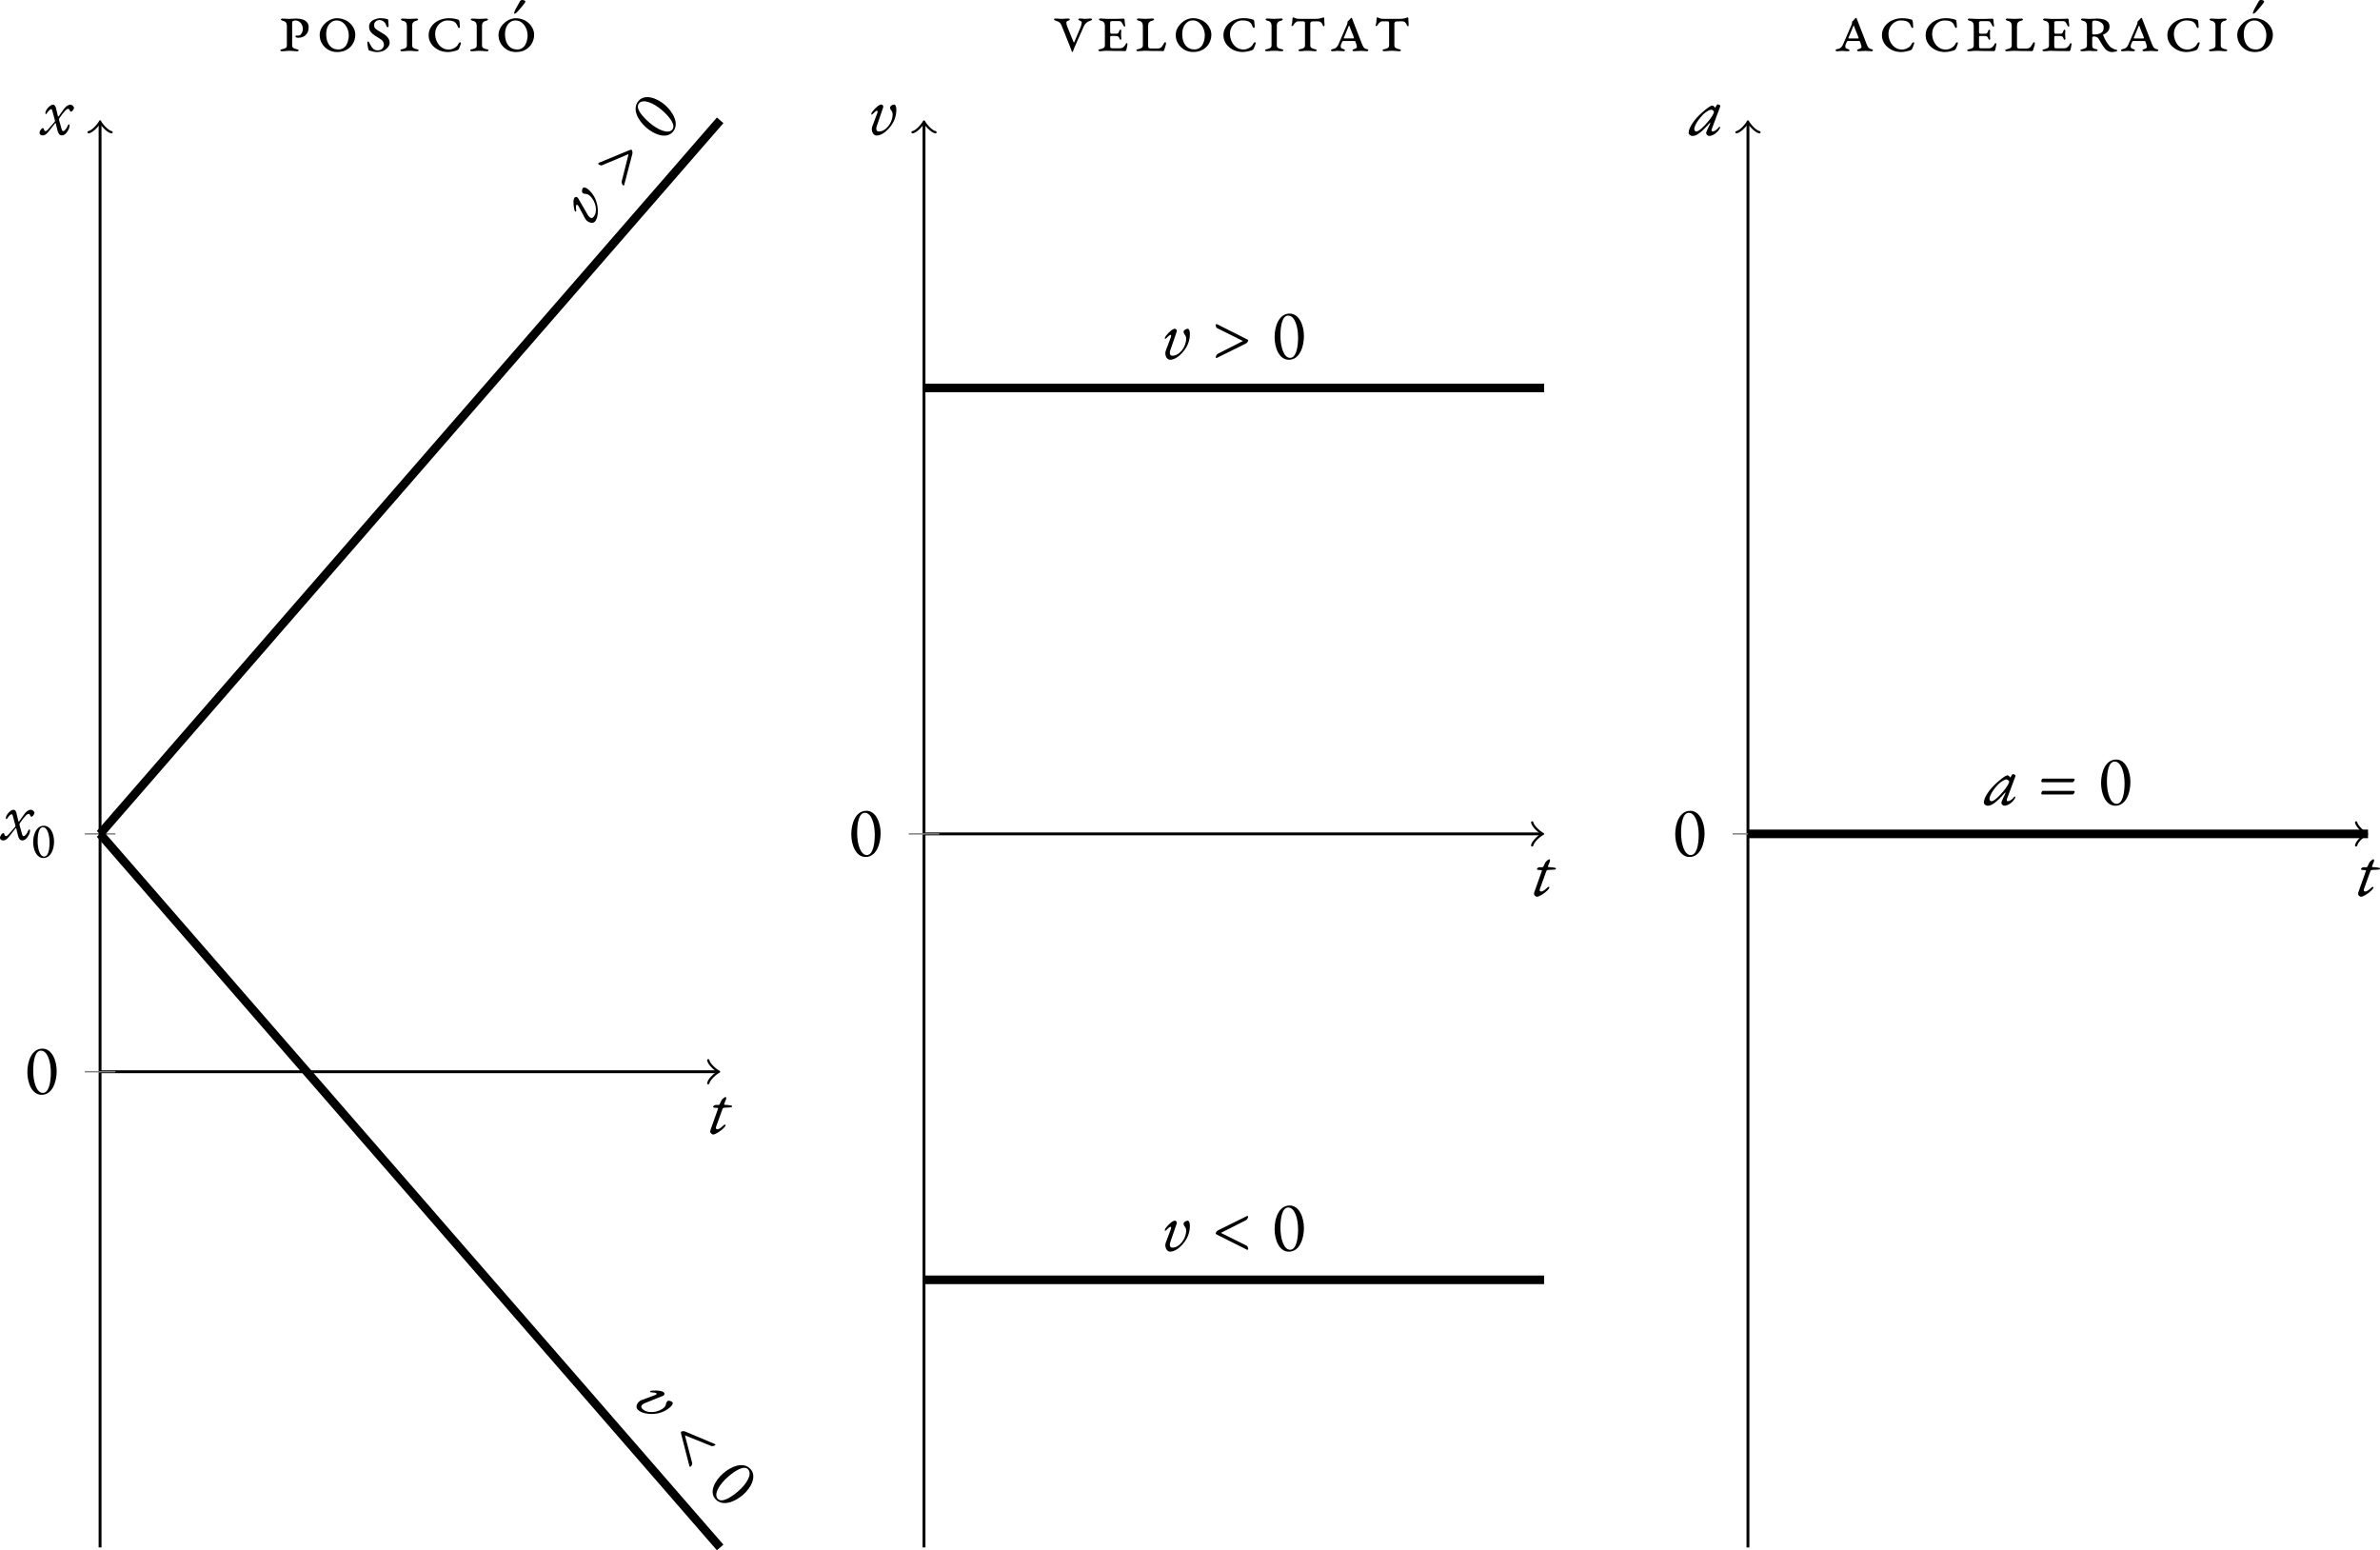 <?xml version="1.0" encoding="UTF-8" standalone="no"?>
<svg
   width="330.942pt"
   height="215.546pt"
   viewBox="0 0 330.942 215.546"
   version="1.1"
   id="svg92"
   sodipodi:docname="graficas-MRU-cat.svg"
   inkscape:version="1.3.2 (091e20e, 2023-11-25)"
   xmlns:inkscape="http://www.inkscape.org/namespaces/inkscape"
   xmlns:sodipodi="http://sodipodi.sourceforge.net/DTD/sodipodi-0.dtd"
   xmlns:xlink="http://www.w3.org/1999/xlink"
   xmlns="http://www.w3.org/2000/svg"
   xmlns:svg="http://www.w3.org/2000/svg">
  <sodipodi:namedview
     id="namedview92"
     pagecolor="#ffffff"
     bordercolor="#000000"
     borderopacity="0.25"
     inkscape:showpageshadow="2"
     inkscape:pageopacity="0.0"
     inkscape:pagecheckerboard="0"
     inkscape:deskcolor="#d1d1d1"
     inkscape:document-units="pt"
     inkscape:zoom="0.8079609"
     inkscape:cx="219.68885"
     inkscape:cy="141.09594"
     inkscape:window-width="1376"
     inkscape:window-height="449"
     inkscape:window-x="2083"
     inkscape:window-y="284"
     inkscape:window-maximized="0"
     inkscape:current-layer="svg92" />
  <defs
     id="defs28">
    <g
       id="g27">
      <g
         id="glyph-0-0">
        <path
           d="M 0.484,0.141 C 0.719,0.141 0.938,0.062 1.219,-0.266 1.547,-0.656 1.859,-1.094 2.188,-1.5 2.266,-1.594 2.297,-1.594 2.344,-1.438 l 0.219,0.906 c 0.125,0.438 0.266,0.672 0.625,0.672 0.578,0 1.047,-0.953 1.047,-1.312 0,-0.203 -0.047,-0.219 -0.094,-0.219 -0.047,0 -0.094,0.031 -0.141,0.141 -0.188,0.484 -0.469,0.797 -0.656,0.797 -0.062,0 -0.156,-0.062 -0.203,-0.25 l -0.344,-1.219 C 2.75,-2.094 2.766,-2.188 2.828,-2.266 c 0.25,-0.391 0.469,-0.641 0.656,-0.859 0.219,-0.281 0.406,-0.422 0.562,-0.422 0.094,0 0.156,0.047 0.219,0.234 0.047,0.094 0.094,0.156 0.188,0.156 0.156,0 0.406,-0.391 0.406,-0.547 C 4.844,-3.859 4.609,-4.125 4.344,-4.125 c -0.359,0 -0.688,0.312 -0.891,0.594 L 2.75,-2.547 C 2.688,-2.453 2.625,-2.469 2.609,-2.562 l -0.25,-1.062 c -0.094,-0.344 -0.203,-0.5 -0.422,-0.5 -0.438,0 -1.062,0.75 -1.062,1.141 0,0.094 0.016,0.156 0.078,0.156 0.078,0 0.141,-0.109 0.156,-0.156 C 1.359,-3.344 1.578,-3.5 1.672,-3.5 1.75,-3.5 1.781,-3.484 1.828,-3.328 l 0.375,1.391 C 2.219,-1.875 2.219,-1.797 2.172,-1.75 1.75,-1.281 1.531,-0.984 1.141,-0.578 1.062,-0.5 0.953,-0.453 0.875,-0.453 0.781,-0.453 0.719,-0.531 0.672,-0.688 0.656,-0.781 0.625,-0.875 0.516,-0.875 0.344,-0.875 0.062,-0.469 0.062,-0.234 c 0,0.25 0.219,0.375 0.422,0.375 z m 0,0"
           id="path1" />
      </g>
      <g
         id="glyph-0-1">
        <path
           d="m 2.391,0.141 c 1.484,0 2.094,-1.797 2.094,-3.297 0,-1.438 -0.641,-3.125 -1.984,-3.125 -1.484,0 -2.094,1.75 -2.094,3.266 0,1.484 0.625,3.156 1.984,3.156 z M 2.562,-0.125 C 1.672,-0.125 1.219,-1.688 1.219,-3.188 1.219,-4.688 1.5,-6 2.297,-6 c 0.906,0 1.375,1.531 1.375,3.031 0,1.5 -0.312,2.844 -1.109,2.844 z m 0,0"
           id="path2" />
      </g>
      <g
         id="glyph-0-2">
        <path
           d="m 0.734,0.141 c 0.266,0 1.031,-0.422 1.547,-0.984 0.109,-0.125 0.188,-0.25 0.188,-0.328 0,-0.078 -0.141,-0.109 -0.281,0.031 -0.203,0.188 -0.578,0.547 -0.859,0.547 -0.219,0 -0.266,-0.141 -0.172,-0.391 L 2.047,-3.438 c 0.031,-0.078 0.094,-0.141 0.312,-0.156 0.281,0 0.547,-0.031 0.828,-0.047 0.156,-0.016 0.188,-0.094 0.188,-0.125 C 3.375,-3.828 3.359,-3.875 3.156,-3.906 2.969,-3.938 2.672,-3.984 2.406,-3.984 2.297,-3.984 2.25,-4 2.266,-4.094 L 2.531,-4.766 c 0.047,-0.125 0.031,-0.312 -0.078,-0.312 -0.094,0 -0.453,0.281 -0.547,0.438 l -0.234,0.5 C 1.609,-4 1.578,-3.969 1.438,-3.969 H 1.078 c -0.188,0 -0.344,0.203 -0.344,0.234 0,0.062 0.016,0.141 0.188,0.141 L 1.312,-3.562 c 0.062,0 0.141,0.031 0.109,0.109 L 0.469,-0.781 c -0.062,0.188 -0.141,0.328 -0.141,0.547 0,0.141 0.234,0.375 0.406,0.375 z m 0,0"
           id="path3" />
      </g>
      <g
         id="glyph-0-3">
        <path
           d="m 1.203,0.141 c 0.531,0 1.188,-0.359 1.812,-1.094 0.688,-0.797 0.953,-1.656 0.953,-2.531 0,-0.453 -0.156,-0.688 -0.297,-0.688 -0.266,0 -0.578,0.234 -0.578,0.406 0,0.125 0.031,0.234 0.109,0.344 0.156,0.156 0.25,0.406 0.25,0.625 0,1.156 -0.938,2.375 -1.906,2.375 -0.344,0 -0.453,-0.312 -0.297,-0.766 l 0.891,-2.594 c 0.062,-0.188 -0.094,-0.391 -0.25,-0.391 -0.297,0 -0.797,0.391 -1.297,1.047 -0.094,0.141 -0.109,0.219 -0.109,0.297 0,0.031 0.016,0.062 0.062,0.062 0.016,0 0.062,0 0.125,-0.078 0.219,-0.234 0.5,-0.469 0.578,-0.469 0.172,0 0.125,0.172 0.031,0.438 L 0.625,-1.141 c -0.219,0.578 0.109,1.281 0.578,1.281 z m 0,0"
           id="path4" />
      </g>
      <g
         id="glyph-0-4">
        <path
           d="M 0.703,-4.797 C 0.625,-4.828 0.5,-4.828 0.5,-4.703 c 0,0.094 0.047,0.391 0.234,0.469 l 3.5,1.734 c 0.016,0.016 0.031,0.047 0,0.062 L 0.812,-0.703 c -0.188,0.094 -0.297,0.391 -0.297,0.5 0,0.062 0.016,0.109 0.078,0.109 0.016,0 0.047,-0.016 0.078,-0.031 L 4.688,-2.109 c 0.203,-0.094 0.344,-0.359 0.344,-0.453 0,-0.062 -0.25,-0.188 -0.422,-0.266 z m 0,0"
           id="path5" />
      </g>
      <g
         id="glyph-0-5">
        <path
           d="m 4.828,-0.141 c 0.062,0.031 0.203,0.047 0.203,-0.094 0,-0.078 -0.062,-0.391 -0.25,-0.469 L 1.297,-2.438 c -0.031,0 -0.031,-0.031 -0.016,-0.062 l 3.422,-1.734 c 0.203,-0.094 0.312,-0.375 0.312,-0.5 0,-0.062 -0.031,-0.094 -0.094,-0.094 0,0 -0.047,0 -0.078,0.016 L 0.828,-2.828 C 0.625,-2.734 0.5,-2.469 0.5,-2.375 c 0,0.062 0.234,0.188 0.406,0.266 z m 0,0"
           id="path6" />
      </g>
      <g
         id="glyph-0-6">
        <path
           d="m 0.672,0.141 c 0.594,0 1.219,-0.453 2.422,-1.812 0.094,-0.094 0.094,0 0.031,0.141 C 2.922,-1.109 2.531,-0.234 2.656,-0.484 2.609,-0.406 2.594,-0.312 2.594,-0.25 c 0,0.188 0.219,0.391 0.422,0.391 0.328,0 0.719,-0.188 1.094,-0.547 0.203,-0.188 0.422,-0.531 0.422,-0.625 0,-0.078 -0.016,-0.109 -0.062,-0.109 -0.031,0 -0.078,0.031 -0.094,0.047 -0.25,0.344 -0.641,0.609 -0.875,0.609 -0.156,0 -0.203,-0.141 -0.125,-0.344 L 4.484,-3.781 C 4.531,-3.922 4.562,-4 4.562,-4.031 4.562,-4.141 4.359,-4.25 4.172,-4.25 4.141,-4.25 4.094,-4.219 4.062,-4.141 4.016,-4.094 3.953,-3.969 3.891,-3.844 c -0.031,0.031 -0.047,0.062 -0.062,0.062 -0.016,0 -0.047,-0.062 -0.125,-0.156 -0.062,-0.078 -0.172,-0.141 -0.281,-0.141 -0.203,0 -0.656,0.312 -1.375,0.938 C 0.922,-2.156 0.156,-1 0.156,-0.297 c 0,0.219 0.266,0.438 0.516,0.438 z m 0.547,-0.625 c -0.156,0 -0.281,-0.141 -0.281,-0.344 0,-0.453 0.625,-1.438 1.297,-2.078 0.344,-0.328 0.828,-0.609 1.062,-0.609 0.078,0 0.172,0.047 0.25,0.109 0.078,0.062 0.125,0.141 0.125,0.188 0,0.234 -0.312,0.766 -0.812,1.359 -0.719,0.859 -1.344,1.375 -1.641,1.375 z m 0,0"
           id="path7" />
      </g>
      <g
         id="glyph-0-7">
        <path
           d="m 0.641,-3.125 h 4.188 c 0.156,0 0.312,-0.25 0.312,-0.391 C 5.141,-3.578 5.062,-3.625 5,-3.625 H 0.734 C 0.562,-3.625 0.5,-3.344 0.5,-3.25 c 0,0.062 0.062,0.125 0.141,0.125 z m 0,1.703 h 4.188 c 0.156,0 0.312,-0.219 0.312,-0.391 C 5.141,-1.875 5.062,-1.922 5,-1.922 H 0.734 c -0.172,0 -0.234,0.281 -0.234,0.375 0,0.062 0.062,0.125 0.141,0.125 z m 0,0"
           id="path8" />
      </g>
      <g
         id="glyph-1-0">
        <path
           d="m 1.672,0.094 c 1.062,0 1.484,-1.25 1.484,-2.297 0,-1.016 -0.453,-2.188 -1.422,-2.188 -1.047,0 -1.484,1.234 -1.484,2.281 0,1.031 0.453,2.203 1.422,2.203 z M 1.781,-0.109 c -0.609,0 -0.906,-1.078 -0.906,-2.125 0,-1.031 0.188,-1.953 0.734,-1.953 0.609,0 0.922,1.078 0.922,2.109 0,1.047 -0.203,1.969 -0.75,1.969 z m 0,0"
           id="path9" />
      </g>
      <g
         id="glyph-2-0">
        <path
           d="M 0.906,-0.812 C 1.25,-1.219 1.391,-1.938 1.266,-2.906 1.094,-3.938 0.641,-4.719 -0.016,-5.281 -0.359,-5.578 -0.656,-5.609 -0.75,-5.5 c -0.172,0.188 -0.188,0.594 -0.062,0.703 0.094,0.078 0.188,0.125 0.328,0.125 0.219,0 0.469,0.078 0.641,0.234 0.875,0.75 1.188,2.25 0.547,2.984 -0.219,0.266 -0.531,0.141 -0.781,-0.266 l -1.375,-2.375 c -0.109,-0.172 -0.359,-0.188 -0.469,-0.062 -0.188,0.219 -0.219,0.844 -0.047,1.656 0.047,0.172 0.094,0.234 0.141,0.281 0.031,0.031 0.062,0.031 0.094,0 0.016,-0.016 0.047,-0.047 0.031,-0.141 -0.047,-0.328 -0.031,-0.703 0.016,-0.75 0.125,-0.141 0.219,0.016 0.359,0.25 l 0.875,1.641 C -0.156,-0.688 0.594,-0.453 0.906,-0.812 Z m 0,0"
           id="path10" />
      </g>
      <g
         id="glyph-2-1">
        <path
           d="m -3.156,-3.672 c -0.078,0.031 -0.156,0.125 -0.062,0.219 0.062,0.047 0.328,0.219 0.5,0.125 L 0.891,-4.844 c 0.016,0.016 0.062,0.016 0.047,0.047 L 0,-1.078 c -0.047,0.203 0.109,0.484 0.188,0.547 0.047,0.047 0.078,0.062 0.125,0.016 0.016,0 0.031,-0.047 0.031,-0.062 l 1.141,-4.344 c 0.062,-0.203 -0.047,-0.5 -0.125,-0.562 C 1.312,-5.516 1.062,-5.406 0.891,-5.344 Z m 0,0"
           id="path11" />
      </g>
      <g
         id="glyph-2-2">
        <path
           d="M 1.672,-1.703 C 2.656,-2.828 1.688,-4.484 0.562,-5.469 c -1.094,-0.938 -2.781,-1.562 -3.656,-0.547 -0.969,1.125 -0.062,2.734 1.078,3.719 1.125,0.984 2.797,1.609 3.688,0.594 z M 1.594,-2.016 C 1,-1.344 -0.484,-2.031 -1.609,-3.016 -2.734,-4 -3.547,-5.062 -3.031,-5.672 c 0.594,-0.688 2.062,-0.031 3.203,0.953 1.125,0.984 1.938,2.109 1.422,2.703 z m 0,0"
           id="path12" />
      </g>
      <g
         id="glyph-3-0">
        <path
           d="m 0.688,1 c 0.344,0.406 1.047,0.656 2.016,0.656 1.047,0 1.875,-0.375 2.531,-0.938 C 5.578,0.422 5.656,0.141 5.562,0.031 5.391,-0.156 5,-0.25 4.875,-0.141 4.781,-0.062 4.719,0.047 4.672,0.172 4.672,0.391 4.547,0.625 4.375,0.781 3.5,1.531 1.969,1.625 1.328,0.891 1.109,0.625 1.266,0.344 1.703,0.156 L 4.266,-0.875 C 4.438,-0.953 4.5,-1.188 4.391,-1.312 4.203,-1.531 3.578,-1.656 2.75,-1.594 2.578,-1.578 2.5,-1.547 2.453,-1.5 c -0.031,0.031 -0.031,0.062 0,0.094 0.016,0.016 0.047,0.047 0.125,0.047 0.328,0.016 0.688,0.078 0.734,0.125 0.125,0.141 -0.031,0.203 -0.297,0.312 l -1.75,0.641 C 0.688,-0.062 0.375,0.641 0.688,1 Z m 0,0"
           id="path13" />
      </g>
      <g
         id="glyph-3-1">
        <path
           d="m 3.281,3.547 c 0,0.062 0.094,0.188 0.188,0.094 0.062,-0.047 0.266,-0.297 0.203,-0.5 l -0.984,-3.75 c -0.016,-0.031 0,-0.062 0.047,-0.062 l 3.547,1.438 C 6.484,0.859 6.781,0.75 6.875,0.672 6.922,0.641 6.906,0.594 6.875,0.547 6.875,0.547 6.844,0.5 6.797,0.5 L 2.688,-1.234 C 2.469,-1.328 2.188,-1.25 2.125,-1.188 c -0.047,0.047 0.016,0.297 0.062,0.484 z m 0,0"
           id="path14" />
      </g>
      <g
         id="glyph-3-2">
        <path
           d="M 1.453,1.891 C 2.438,3.016 4.188,2.297 5.312,1.312 6.406,0.375 7.25,-1.219 6.375,-2.234 5.406,-3.359 3.688,-2.656 2.547,-1.672 1.422,-0.688 0.562,0.875 1.453,1.891 Z M 1.781,1.859 C 1.188,1.188 2.078,-0.188 3.203,-1.172 c 1.125,-0.984 2.312,-1.641 2.828,-1.031 0.594,0.688 -0.25,2.031 -1.391,3.016 -1.125,0.984 -2.344,1.641 -2.859,1.047 z m 0,0"
           id="path15" />
      </g>
      <g
         id="glyph-4-0">
        <path
           d="M 0.5,0.031 C 0.469,0.031 0.426,0.02 0.375,0 0.32,-0.02 0.297,-0.051 0.297,-0.094 0.297,-0.145 0.32,-0.18 0.375,-0.203 0.426,-0.223 0.477,-0.238 0.531,-0.25 0.707,-0.281 0.863,-0.332 1,-0.406 c 0.133,-0.07 0.203,-0.195 0.203,-0.375 v -2.734 c 0,-0.195 -0.047,-0.352 -0.141,-0.469 C 0.977,-4.098 0.832,-4.172 0.625,-4.203 0.562,-4.223 0.504,-4.25 0.453,-4.281 0.398,-4.312 0.375,-4.348 0.375,-4.391 c 0,-0.039 0.023,-0.07 0.078,-0.094 0.051,-0.02 0.094,-0.031 0.125,-0.031 0.133,0 0.25,0.008 0.344,0.016 0.094,0 0.18,0.008 0.266,0.016 0.094,0.012 0.195,0.016 0.312,0.016 0.094,0 0.191,-0.004 0.297,-0.016 C 1.91,-4.492 2.031,-4.5 2.156,-4.5 c 0.133,-0.008 0.266,-0.016 0.391,-0.016 0.289,0 0.566,0.043 0.828,0.125 C 3.633,-4.316 3.844,-4.188 4,-4 c 0.156,0.18 0.234,0.414 0.234,0.703 0,0.449 -0.137,0.805 -0.406,1.062 -0.262,0.262 -0.617,0.391 -1.062,0.391 -0.074,0 -0.156,-0.016 -0.25,-0.047 -0.086,-0.031 -0.125,-0.078 -0.125,-0.141 0,-0.031 0.008,-0.055 0.031,-0.078 0.031,-0.031 0.07,-0.047 0.125,-0.047 0.039,0 0.082,0.008 0.125,0.016 0.039,0 0.078,0 0.109,0 0.188,0 0.336,-0.098 0.453,-0.297 0.125,-0.195 0.188,-0.414 0.188,-0.656 0,-0.312 -0.102,-0.582 -0.297,-0.812 C 2.926,-4.133 2.676,-4.25 2.375,-4.25 c -0.125,0 -0.23,0.027 -0.312,0.078 -0.086,0.043 -0.125,0.117 -0.125,0.219 v 3.172 c 0,0.18 0.066,0.305 0.203,0.375 0.133,0.074 0.289,0.125 0.469,0.156 0.051,0.012 0.102,0.027 0.156,0.047 0.051,0.023 0.078,0.059 0.078,0.109 0,0.043 -0.027,0.074 -0.078,0.094 -0.055,0.02 -0.094,0.031 -0.125,0.031 -0.125,0 -0.246,-0.008 -0.359,-0.016 C 2.176,0.004 2.066,-0.004 1.953,-0.016 1.836,-0.023 1.711,-0.031 1.578,-0.031 1.43,-0.031 1.301,-0.023 1.188,-0.016 1.082,-0.004 0.973,0.004 0.859,0.016 0.754,0.023 0.633,0.031 0.5,0.031 Z m 0,0"
           id="path16" />
      </g>
      <g
         id="glyph-4-1">
        <path
           d="m 3.016,0.141 c -0.438,0 -0.844,-0.105 -1.219,-0.312 -0.367,-0.219 -0.656,-0.504 -0.875,-0.859 -0.219,-0.363 -0.328,-0.758 -0.328,-1.188 0,-0.289 0.062,-0.578 0.188,-0.859 0.133,-0.281 0.316,-0.531 0.547,-0.75 C 1.555,-4.055 1.812,-4.234 2.094,-4.359 2.383,-4.492 2.691,-4.562 3.016,-4.562 c 0.32,0 0.633,0.059 0.938,0.172 0.301,0.105 0.57,0.266 0.812,0.484 0.238,0.211 0.426,0.453 0.562,0.734 0.145,0.281 0.219,0.59 0.219,0.922 0,0.406 -0.102,0.793 -0.297,1.156 -0.199,0.367 -0.484,0.664 -0.859,0.891 -0.375,0.227 -0.836,0.344 -1.375,0.344 z m 0.156,-0.359 c 0.281,0 0.516,-0.062 0.703,-0.188 0.195,-0.125 0.348,-0.285 0.453,-0.484 C 4.441,-1.098 4.52,-1.312 4.562,-1.531 4.613,-1.75 4.641,-1.957 4.641,-2.156 4.641,-2.5 4.57,-2.828 4.438,-3.141 4.301,-3.461 4.102,-3.727 3.844,-3.938 3.594,-4.145 3.297,-4.25 2.953,-4.25 2.641,-4.25 2.375,-4.156 2.156,-3.969 1.938,-3.789 1.77,-3.555 1.656,-3.266 1.551,-2.984 1.5,-2.68 1.5,-2.359 c 0,0.387 0.055,0.742 0.172,1.062 0.125,0.324 0.312,0.586 0.562,0.781 0.25,0.199 0.562,0.297 0.938,0.297 z m 0,0"
           id="path17" />
      </g>
      <g
         id="glyph-4-2">
        <path
           d="m 1.922,0.141 c -0.262,0 -0.469,-0.031 -0.625,-0.094 C 1.141,-0.004 1,-0.039 0.875,-0.062 0.82,-0.082 0.789,-0.098 0.781,-0.109 c 0,-0.008 -0.008,-0.023 -0.016,-0.047 -0.023,-0.051 -0.047,-0.133 -0.078,-0.25 -0.023,-0.125 -0.043,-0.25 -0.062,-0.375 -0.012,-0.133 -0.023,-0.238 -0.031,-0.312 0,-0.031 0,-0.078 0,-0.141 0.008,-0.062 0.047,-0.094 0.109,-0.094 0.051,0 0.086,0.031 0.109,0.094 0.031,0.062 0.055,0.117 0.078,0.156 0.051,0.094 0.125,0.227 0.219,0.391 0.094,0.156 0.211,0.297 0.359,0.422 C 1.613,-0.148 1.789,-0.094 2,-0.094 c 0.312,0 0.535,-0.082 0.672,-0.25 0.145,-0.164 0.219,-0.348 0.219,-0.547 0,-0.145 -0.039,-0.281 -0.109,-0.406 -0.062,-0.125 -0.18,-0.238 -0.344,-0.344 l -0.781,-0.5 c -0.25,-0.156 -0.453,-0.332 -0.609,-0.531 -0.148,-0.207 -0.219,-0.445 -0.219,-0.719 0,-0.258 0.078,-0.473 0.234,-0.641 0.156,-0.176 0.352,-0.305 0.594,-0.391 0.25,-0.094 0.5,-0.141 0.75,-0.141 0.238,0 0.438,0.016 0.594,0.047 0.156,0.031 0.27,0.055 0.344,0.062 0.039,0 0.07,0.016 0.094,0.047 0.02,0.031 0.035,0.062 0.047,0.094 0.02,0.117 0.031,0.246 0.031,0.391 0.008,0.148 0.02,0.281 0.031,0.406 0,0.031 -0.012,0.074 -0.031,0.125 -0.023,0.055 -0.055,0.078 -0.094,0.078 -0.043,0 -0.086,-0.02 -0.125,-0.062 C 3.266,-3.414 3.242,-3.461 3.234,-3.516 3.172,-3.723 3.082,-3.883 2.969,-4 2.852,-4.113 2.734,-4.191 2.609,-4.234 2.492,-4.285 2.395,-4.312 2.312,-4.312 c -0.23,0 -0.418,0.07 -0.562,0.203 -0.148,0.125 -0.219,0.289 -0.219,0.484 0,0.219 0.051,0.383 0.156,0.484 0.113,0.105 0.266,0.215 0.453,0.328 l 0.844,0.516 c 0.207,0.137 0.375,0.305 0.5,0.5 0.133,0.188 0.203,0.406 0.203,0.656 0,0.18 -0.07,0.367 -0.203,0.562 C 3.348,-0.379 3.148,-0.207 2.891,-0.062 2.629,0.07 2.305,0.141 1.922,0.141 Z m 0,0"
           id="path18" />
      </g>
      <g
         id="glyph-4-3">
        <path
           d="M 0.5,0.031 C 0.469,0.031 0.426,0.02 0.375,0 0.32,-0.02 0.297,-0.051 0.297,-0.094 0.297,-0.145 0.32,-0.18 0.375,-0.203 0.426,-0.223 0.477,-0.238 0.531,-0.25 0.707,-0.281 0.863,-0.332 1,-0.406 c 0.133,-0.07 0.203,-0.195 0.203,-0.375 v -2.734 c 0,-0.195 -0.047,-0.352 -0.141,-0.469 C 0.977,-4.098 0.832,-4.172 0.625,-4.203 0.562,-4.223 0.504,-4.25 0.453,-4.281 0.398,-4.312 0.375,-4.348 0.375,-4.391 c 0,-0.039 0.023,-0.07 0.078,-0.094 0.051,-0.02 0.094,-0.031 0.125,-0.031 0.133,0 0.254,0.008 0.359,0.016 0.102,0 0.203,0.008 0.297,0.016 0.102,0.012 0.219,0.016 0.344,0.016 0.113,0 0.219,-0.004 0.312,-0.016 C 1.992,-4.492 2.098,-4.5 2.203,-4.5 2.316,-4.508 2.438,-4.516 2.562,-4.516 c 0.031,0 0.07,0.012 0.125,0.031 0.051,0.023 0.078,0.055 0.078,0.094 0,0.043 -0.027,0.078 -0.078,0.109 -0.055,0.031 -0.109,0.059 -0.172,0.078 -0.137,0.023 -0.246,0.062 -0.328,0.125 -0.086,0.055 -0.148,0.125 -0.188,0.219 -0.043,0.094 -0.062,0.211 -0.062,0.344 v 2.734 c 0,0.18 0.066,0.305 0.203,0.375 0.133,0.074 0.289,0.125 0.469,0.156 0.051,0.012 0.102,0.027 0.156,0.047 0.051,0.023 0.078,0.059 0.078,0.109 0,0.043 -0.027,0.074 -0.078,0.094 -0.055,0.02 -0.094,0.031 -0.125,0.031 -0.125,0 -0.246,-0.008 -0.359,-0.016 C 2.176,0.004 2.066,-0.004 1.953,-0.016 1.836,-0.023 1.711,-0.031 1.578,-0.031 1.43,-0.031 1.301,-0.023 1.188,-0.016 1.082,-0.004 0.973,0.004 0.859,0.016 0.754,0.023 0.633,0.031 0.5,0.031 Z m 0,0"
           id="path19" />
      </g>
      <g
         id="glyph-4-4">
        <path
           d="M 3.266,0.141 C 2.91,0.141 2.57,0.082 2.25,-0.031 1.938,-0.145 1.656,-0.305 1.406,-0.516 1.156,-0.723 0.957,-0.969 0.812,-1.25 0.664,-1.539 0.594,-1.863 0.594,-2.219 c 0,-0.344 0.078,-0.66 0.234,-0.953 0.156,-0.289 0.363,-0.539 0.625,-0.75 C 1.711,-4.129 2.008,-4.285 2.344,-4.391 2.676,-4.504 3.02,-4.562 3.375,-4.562 c 0.164,0 0.32,0.008 0.469,0.016 0.145,0.012 0.281,0.031 0.406,0.062 0.133,0.023 0.266,0.055 0.391,0.094 0.07,0.023 0.117,0.043 0.141,0.062 0.031,0.023 0.051,0.055 0.062,0.094 0.031,0.094 0.051,0.23 0.062,0.406 0.02,0.18 0.031,0.324 0.031,0.438 0,0.086 -0.023,0.141 -0.062,0.172 -0.031,0.023 -0.07,0.023 -0.109,0 C 4.723,-3.25 4.688,-3.301 4.656,-3.375 4.57,-3.613 4.469,-3.797 4.344,-3.922 c -0.117,-0.125 -0.262,-0.207 -0.438,-0.25 C 3.727,-4.223 3.504,-4.25 3.234,-4.25 2.898,-4.25 2.602,-4.16 2.344,-3.984 2.082,-3.816 1.875,-3.586 1.719,-3.297 1.57,-3.016 1.5,-2.707 1.5,-2.375 c 0,0.367 0.078,0.715 0.234,1.047 0.156,0.336 0.375,0.605 0.656,0.812 0.289,0.211 0.625,0.312 1,0.312 0.164,0 0.336,-0.031 0.516,-0.094 0.176,-0.07 0.344,-0.164 0.5,-0.281 C 4.562,-0.703 4.676,-0.852 4.75,-1.031 4.789,-1.125 4.852,-1.18 4.938,-1.203 5.031,-1.234 5.078,-1.195 5.078,-1.094 5.078,-1.062 5.062,-1 5.031,-0.906 5.008,-0.82 4.973,-0.723 4.922,-0.609 4.879,-0.504 4.844,-0.414 4.812,-0.344 4.789,-0.289 4.766,-0.25 4.734,-0.219 4.703,-0.188 4.66,-0.156 4.609,-0.125 4.461,-0.062 4.258,-0.004 4,0.047 3.738,0.109 3.492,0.141 3.266,0.141 Z m 0,0"
           id="path20" />
      </g>
      <g
         id="glyph-4-5">
        <path
           d="m 3.016,0.141 c -0.438,0 -0.844,-0.105 -1.219,-0.312 -0.367,-0.219 -0.656,-0.504 -0.875,-0.859 -0.219,-0.363 -0.328,-0.758 -0.328,-1.188 0,-0.289 0.062,-0.578 0.188,-0.859 0.133,-0.281 0.316,-0.531 0.547,-0.75 C 1.555,-4.055 1.812,-4.234 2.094,-4.359 2.383,-4.492 2.691,-4.562 3.016,-4.562 c 0.32,0 0.633,0.059 0.938,0.172 0.301,0.105 0.57,0.266 0.812,0.484 0.238,0.211 0.426,0.453 0.562,0.734 0.145,0.281 0.219,0.59 0.219,0.922 0,0.406 -0.102,0.793 -0.297,1.156 -0.199,0.367 -0.484,0.664 -0.859,0.891 -0.375,0.227 -0.836,0.344 -1.375,0.344 z m 0.156,-0.359 c 0.281,0 0.516,-0.062 0.703,-0.188 0.195,-0.125 0.348,-0.285 0.453,-0.484 C 4.441,-1.098 4.52,-1.312 4.562,-1.531 4.613,-1.75 4.641,-1.957 4.641,-2.156 4.641,-2.5 4.57,-2.828 4.438,-3.141 4.301,-3.461 4.102,-3.727 3.844,-3.938 3.594,-4.145 3.297,-4.25 2.953,-4.25 2.641,-4.25 2.375,-4.156 2.156,-3.969 1.938,-3.789 1.77,-3.555 1.656,-3.266 1.551,-2.984 1.5,-2.68 1.5,-2.359 c 0,0.387 0.055,0.742 0.172,1.062 0.125,0.324 0.312,0.586 0.562,0.781 0.25,0.199 0.562,0.297 0.938,0.297 z M 2.844,-5.188 c -0.055,0 -0.078,-0.023 -0.078,-0.078 0,-0.02 0.004,-0.047 0.016,-0.078 0.008,-0.031 0.02,-0.066 0.031,-0.109 0.039,-0.125 0.113,-0.285 0.219,-0.484 0.102,-0.195 0.207,-0.383 0.312,-0.562 0.102,-0.188 0.18,-0.328 0.234,-0.422 0.031,-0.051 0.07,-0.094 0.125,-0.125 0.051,-0.031 0.098,-0.047 0.141,-0.047 0.125,0 0.234,0.016 0.328,0.047 0.102,0.031 0.156,0.086 0.156,0.156 0,0.043 -0.012,0.078 -0.031,0.109 -0.012,0.023 -0.031,0.059 -0.062,0.109 C 4.148,-6.555 4.039,-6.414 3.906,-6.25 3.77,-6.082 3.629,-5.914 3.484,-5.75 3.348,-5.594 3.238,-5.473 3.156,-5.391 3.02,-5.254 2.914,-5.188 2.844,-5.188 Z m 0,0"
           id="path21" />
      </g>
      <g
         id="glyph-4-6">
        <path
           d="M 2.625,0.156 C 2.613,0.156 2.586,0.109 2.547,0.016 2.516,-0.078 2.477,-0.188 2.438,-0.312 2.395,-0.445 2.348,-0.566 2.297,-0.672 l -1.125,-2.812 C 1.098,-3.66 1.023,-3.789 0.953,-3.875 0.879,-3.957 0.797,-4.02 0.703,-4.062 0.609,-4.113 0.488,-4.16 0.344,-4.203 0.281,-4.223 0.223,-4.25 0.172,-4.281 0.117,-4.312 0.094,-4.348 0.094,-4.391 c 0,-0.039 0.023,-0.07 0.078,-0.094 0.051,-0.02 0.094,-0.031 0.125,-0.031 0.133,0 0.242,0.008 0.328,0.016 0.082,0 0.164,0.008 0.25,0.016 0.082,0.012 0.188,0.016 0.312,0.016 0.113,0 0.211,-0.004 0.297,-0.016 C 1.578,-4.492 1.672,-4.5 1.766,-4.5 c 0.094,-0.008 0.203,-0.016 0.328,-0.016 0.031,0 0.07,0.012 0.125,0.031 0.051,0.023 0.078,0.055 0.078,0.094 0,0.043 -0.027,0.078 -0.078,0.109 -0.055,0.031 -0.109,0.059 -0.172,0.078 -0.023,0 -0.07,0.027 -0.141,0.078 -0.062,0.043 -0.094,0.09 -0.094,0.141 0,0.199 0.047,0.406 0.141,0.625 l 0.812,2 c 0.051,0.125 0.086,0.188 0.109,0.188 0.02,0 0.051,-0.062 0.094,-0.188 L 3.844,-3.438 C 3.863,-3.5 3.883,-3.586 3.906,-3.703 3.938,-3.816 3.953,-3.906 3.953,-3.969 3.953,-4.031 3.926,-4.078 3.875,-4.109 3.82,-4.148 3.773,-4.18 3.734,-4.203 3.672,-4.234 3.613,-4.258 3.562,-4.281 3.508,-4.312 3.484,-4.348 3.484,-4.391 c 0,-0.039 0.023,-0.07 0.078,-0.094 0.051,-0.02 0.094,-0.031 0.125,-0.031 0.133,0 0.227,0.008 0.281,0.016 0.062,0 0.117,0.008 0.172,0.016 0.062,0.012 0.148,0.016 0.266,0.016 0.113,0 0.203,-0.004 0.266,-0.016 C 4.742,-4.492 4.816,-4.5 4.891,-4.5 4.961,-4.508 5.062,-4.516 5.188,-4.516 c 0.031,0 0.07,0.012 0.125,0.031 0.051,0.023 0.078,0.055 0.078,0.094 0,0.043 -0.027,0.078 -0.078,0.109 -0.055,0.031 -0.109,0.059 -0.172,0.078 -0.219,0.062 -0.406,0.164 -0.562,0.297 -0.148,0.125 -0.262,0.289 -0.344,0.484 C 4.098,-3.098 3.957,-2.773 3.812,-2.453 3.664,-2.129 3.52,-1.805 3.375,-1.484 3.238,-1.16 3.098,-0.836 2.953,-0.516 2.93,-0.473 2.898,-0.395 2.859,-0.281 2.828,-0.176 2.789,-0.078 2.75,0.016 2.707,0.109 2.664,0.156 2.625,0.156 Z m 0,0"
           id="path22" />
      </g>
      <g
         id="glyph-4-7">
        <path
           d="M 0.5,0.031 C 0.469,0.031 0.426,0.02 0.375,0 0.32,-0.02 0.297,-0.051 0.297,-0.094 0.297,-0.145 0.32,-0.18 0.375,-0.203 0.426,-0.223 0.477,-0.238 0.531,-0.25 0.707,-0.281 0.863,-0.332 1,-0.406 c 0.133,-0.07 0.203,-0.195 0.203,-0.375 v -2.734 c 0,-0.195 -0.047,-0.352 -0.141,-0.469 C 0.977,-4.098 0.832,-4.172 0.625,-4.203 0.562,-4.223 0.504,-4.25 0.453,-4.281 0.398,-4.312 0.375,-4.348 0.375,-4.391 c 0,-0.039 0.023,-0.07 0.078,-0.094 0.051,-0.02 0.094,-0.031 0.125,-0.031 0.133,0 0.25,0.008 0.344,0.016 0.094,0 0.18,0.008 0.266,0.016 0.094,0.012 0.195,0.016 0.312,0.016 0.219,0 0.438,0 0.656,0 0.227,0 0.445,0 0.656,0 C 3.02,-4.477 3.207,-4.484 3.375,-4.484 3.551,-4.492 3.695,-4.5 3.812,-4.5 c 0.02,0 0.039,0.008 0.062,0.016 0.031,0.012 0.047,0.027 0.047,0.047 0.02,0.25 0.039,0.449 0.062,0.594 0.031,0.148 0.047,0.258 0.047,0.328 C 4.031,-3.492 4.02,-3.469 4,-3.438 3.988,-3.406 3.973,-3.391 3.953,-3.391 3.922,-3.391 3.883,-3.406 3.844,-3.438 3.812,-3.469 3.785,-3.508 3.766,-3.562 3.691,-3.727 3.613,-3.867 3.531,-3.984 3.457,-4.098 3.332,-4.156 3.156,-4.156 H 2.188 c -0.031,0 -0.086,0.016 -0.156,0.047 -0.062,0.023 -0.094,0.062 -0.094,0.125 v 1.328 c 0,0.031 0.008,0.086 0.031,0.156 C 2,-2.438 2.023,-2.406 2.047,-2.406 H 2.844 c 0.102,0 0.18,-0.035 0.234,-0.109 0.051,-0.07 0.094,-0.164 0.125,-0.281 0.02,-0.031 0.039,-0.066 0.062,-0.109 0.031,-0.039 0.062,-0.062 0.094,-0.062 0.039,0 0.07,0.016 0.094,0.047 0.02,0.031 0.031,0.062 0.031,0.094 -0.012,0.086 -0.023,0.184 -0.031,0.297 0,0.105 0,0.195 0,0.266 0,0.086 0.004,0.172 0.016,0.266 0.008,0.094 0.016,0.188 0.016,0.281 0.008,0.023 0.004,0.055 -0.016,0.094 -0.023,0.043 -0.047,0.062 -0.078,0.062 -0.062,0 -0.105,-0.031 -0.125,-0.094 C 3.242,-1.727 3.223,-1.773 3.203,-1.797 3.18,-1.898 3.133,-1.969 3.062,-2 3,-2.039 2.941,-2.066 2.891,-2.078 2.785,-2.086 2.672,-2.094 2.547,-2.094 c -0.125,0 -0.246,0 -0.359,0 -0.094,0 -0.164,0.012 -0.203,0.031 C 1.953,-2.051 1.938,-2 1.938,-1.906 v 1.125 c 0,0.18 0.016,0.293 0.047,0.344 0.039,0.043 0.133,0.062 0.281,0.062 h 1 c 0.207,0 0.379,-0.055 0.516,-0.172 0.145,-0.125 0.25,-0.258 0.312,-0.406 C 4.102,-0.973 4.117,-1 4.141,-1.031 c 0.02,-0.039 0.051,-0.062 0.094,-0.062 0.051,0 0.082,0.023 0.094,0.062 C 4.336,-1 4.344,-0.969 4.344,-0.938 4.32,-0.801 4.297,-0.656 4.266,-0.5 4.234,-0.344 4.203,-0.207 4.172,-0.094 4.16,-0.07 4.133,-0.047 4.094,-0.016 4.062,0.004 4.031,0.016 4,0.016 3.75,0.016 3.508,0.008 3.281,0 3.051,0 2.832,0 2.625,0 2.414,-0.008 2.211,-0.016 2.016,-0.016 1.828,-0.023 1.645,-0.031 1.469,-0.031 c -0.117,0 -0.227,0.008 -0.328,0.016 C 1.047,-0.004 0.945,0.004 0.844,0.016 0.75,0.023 0.633,0.031 0.5,0.031 Z m 0,0"
           id="path23" />
      </g>
      <g
         id="glyph-4-8">
        <path
           d="M 0.5,0.031 C 0.469,0.031 0.426,0.02 0.375,0 0.32,-0.02 0.297,-0.051 0.297,-0.094 0.297,-0.145 0.32,-0.18 0.375,-0.203 0.426,-0.223 0.477,-0.238 0.531,-0.25 0.707,-0.281 0.863,-0.332 1,-0.406 c 0.133,-0.07 0.203,-0.195 0.203,-0.375 v -2.734 c 0,-0.195 -0.047,-0.352 -0.141,-0.469 C 0.977,-4.098 0.832,-4.172 0.625,-4.203 0.562,-4.223 0.504,-4.25 0.453,-4.281 0.398,-4.312 0.375,-4.348 0.375,-4.391 c 0,-0.039 0.023,-0.07 0.078,-0.094 0.051,-0.02 0.094,-0.031 0.125,-0.031 0.133,0 0.254,0.008 0.359,0.016 0.102,0 0.203,0.008 0.297,0.016 0.102,0.012 0.219,0.016 0.344,0.016 0.113,0 0.219,-0.004 0.312,-0.016 C 1.992,-4.492 2.098,-4.5 2.203,-4.5 2.316,-4.508 2.438,-4.516 2.562,-4.516 c 0.031,0 0.07,0.012 0.125,0.031 0.051,0.023 0.078,0.055 0.078,0.094 0,0.043 -0.027,0.078 -0.078,0.109 -0.055,0.031 -0.109,0.059 -0.172,0.078 -0.199,0.031 -0.344,0.105 -0.438,0.219 -0.094,0.117 -0.141,0.273 -0.141,0.469 v 2.734 c 0,0.18 0.02,0.297 0.062,0.359 0.051,0.055 0.148,0.078 0.297,0.078 H 3.281 c 0.133,0 0.25,-0.023 0.344,-0.078 0.102,-0.051 0.191,-0.129 0.266,-0.234 0.082,-0.113 0.164,-0.25 0.25,-0.406 0.008,-0.02 0.031,-0.051 0.062,-0.094 0.031,-0.039 0.066,-0.062 0.109,-0.062 0.051,0 0.082,0.023 0.094,0.062 0.008,0.031 0.016,0.062 0.016,0.094 0,0.055 -0.012,0.125 -0.031,0.219 C 4.367,-0.758 4.344,-0.672 4.312,-0.578 4.281,-0.484 4.25,-0.391 4.219,-0.297 4.195,-0.211 4.18,-0.145 4.172,-0.094 4.16,-0.07 4.133,-0.047 4.094,-0.016 4.062,0.004 4.031,0.016 4,0.016 3.75,0.016 3.508,0.008 3.281,0 3.051,0 2.832,0 2.625,0 2.414,-0.008 2.211,-0.016 2.016,-0.016 1.828,-0.023 1.645,-0.031 1.469,-0.031 1.289,-0.02 1.129,-0.008 0.984,0 0.848,0.02 0.688,0.031 0.5,0.031 Z m 0,0"
           id="path24" />
      </g>
      <g
         id="glyph-4-9">
        <path
           d="M 1.516,0.031 C 1.484,0.031 1.441,0.02 1.391,0 1.336,-0.02 1.312,-0.051 1.312,-0.094 c 0,-0.051 0.023,-0.086 0.078,-0.109 C 1.441,-0.223 1.5,-0.238 1.562,-0.25 1.727,-0.281 1.879,-0.332 2.016,-0.406 2.148,-0.477 2.219,-0.602 2.219,-0.781 V -3.812 c 0,-0.156 -0.023,-0.242 -0.062,-0.266 C 2.125,-4.109 2.023,-4.125 1.859,-4.125 h -0.625 c -0.105,0 -0.215,0.055 -0.328,0.156 -0.117,0.105 -0.199,0.203 -0.25,0.297 -0.012,0.023 -0.031,0.055 -0.062,0.094 -0.023,0.031 -0.047,0.059 -0.078,0.078 -0.031,0.023 -0.062,0.031 -0.094,0.031 -0.031,0 -0.055,-0.004 -0.062,-0.016 -0.012,-0.02 -0.016,-0.039 -0.016,-0.062 0,-0.039 0.008,-0.086 0.031,-0.141 0.02,-0.051 0.039,-0.141 0.062,-0.266 0.02,-0.133 0.035,-0.328 0.047,-0.578 0.008,-0.07 0.031,-0.113 0.062,-0.125 0.031,-0.008 0.051,-0.016 0.062,-0.016 0.02,0 0.047,0.012 0.078,0.031 0.031,0.023 0.078,0.043 0.141,0.062 0.062,0.031 0.141,0.059 0.234,0.078 0.102,0.023 0.238,0.031 0.406,0.031 H 3.688 c 0.207,0 0.379,-0.008 0.516,-0.031 0.145,-0.031 0.266,-0.062 0.359,-0.094 0.051,-0.02 0.098,-0.035 0.141,-0.047 0.039,-0.02 0.078,-0.031 0.109,-0.031 0.02,0 0.035,0.016 0.047,0.047 0.02,0.023 0.031,0.043 0.031,0.062 0,0.168 0.004,0.309 0.016,0.422 0.008,0.117 0.016,0.215 0.016,0.297 0.008,0.074 0.016,0.148 0.016,0.219 0,0.023 -0.012,0.062 -0.031,0.125 C 4.895,-3.445 4.867,-3.426 4.828,-3.438 4.785,-3.445 4.75,-3.473 4.719,-3.516 4.695,-3.555 4.676,-3.609 4.656,-3.672 4.602,-3.805 4.523,-3.914 4.422,-4 4.328,-4.082 4.188,-4.125 4,-4.125 l -0.766,0.016 c -0.094,0 -0.168,0.039 -0.219,0.109 -0.043,0.062 -0.062,0.125 -0.062,0.188 v 3.031 c 0,0.18 0.066,0.305 0.203,0.375 0.133,0.074 0.289,0.125 0.469,0.156 0.051,0.012 0.102,0.027 0.156,0.047 0.051,0.023 0.078,0.059 0.078,0.109 0,0.043 -0.027,0.074 -0.078,0.094 -0.055,0.02 -0.094,0.031 -0.125,0.031 -0.125,0 -0.246,-0.008 -0.359,-0.016 C 3.191,0.004 3.082,-0.004 2.969,-0.016 2.852,-0.023 2.727,-0.031 2.594,-0.031 c -0.148,0 -0.277,0.008 -0.391,0.016 C 2.098,-0.004 1.988,0.004 1.875,0.016 1.77,0.023 1.648,0.031 1.516,0.031 Z m 0,0"
           id="path25" />
      </g>
      <g
         id="glyph-4-10">
        <path
           d="m 3.234,0.031 c -0.031,0 -0.074,-0.012 -0.125,-0.031 -0.043,-0.02 -0.062,-0.051 -0.062,-0.094 0,-0.051 0.02,-0.086 0.062,-0.109 0.051,-0.031 0.102,-0.051 0.156,-0.062 C 3.441,-0.316 3.555,-0.375 3.609,-0.438 3.672,-0.5 3.676,-0.613 3.625,-0.781 L 3.453,-1.312 C 3.441,-1.344 3.426,-1.363 3.406,-1.375 3.383,-1.383 3.336,-1.391 3.266,-1.391 h -1.5 c -0.043,0 -0.074,0.012 -0.094,0.031 -0.023,0.023 -0.043,0.055 -0.062,0.094 C 1.523,-1.086 1.469,-0.957 1.438,-0.875 c -0.023,0.074 -0.031,0.152 -0.031,0.234 0,0.125 0.035,0.215 0.109,0.266 0.07,0.043 0.16,0.078 0.266,0.109 0.051,0.023 0.098,0.043 0.141,0.062 C 1.973,-0.18 2,-0.145 2,-0.094 2,-0.051 1.973,-0.02 1.922,0 1.879,0.02 1.836,0.031 1.797,0.031 1.672,0.031 1.57,0.023 1.5,0.016 1.426,0.004 1.352,0 1.281,0 1.207,-0.008 1.113,-0.016 1,-0.016 0.895,-0.016 0.805,-0.008 0.734,0 0.672,0 0.609,0.004 0.547,0.016 0.484,0.023 0.383,0.031 0.25,0.031 0.219,0.031 0.176,0.02 0.125,0 0.07,-0.02 0.047,-0.051 0.047,-0.094 c 0,-0.051 0.023,-0.086 0.078,-0.109 0.051,-0.02 0.102,-0.039 0.156,-0.062 C 0.383,-0.285 0.477,-0.312 0.562,-0.344 0.656,-0.375 0.742,-0.43 0.828,-0.516 0.922,-0.598 1.008,-0.734 1.094,-0.922 L 2.25,-3.594 c 0.07,-0.164 0.102,-0.285 0.094,-0.359 0,-0.07 0.004,-0.117 0.016,-0.141 0.031,-0.031 0.07,-0.07 0.125,-0.125 0.062,-0.051 0.113,-0.102 0.156,-0.156 C 2.691,-4.438 2.727,-4.477 2.75,-4.5 c 0.039,-0.039 0.07,-0.066 0.094,-0.078 0.031,-0.02 0.051,-0.031 0.062,-0.031 0.02,0 0.035,0.008 0.047,0.016 0.008,0.012 0.02,0.031 0.031,0.062 l 1.344,3.469 c 0.062,0.168 0.141,0.336 0.234,0.5 0.102,0.156 0.254,0.258 0.453,0.297 0.051,0 0.102,0.016 0.156,0.047 C 5.223,-0.188 5.25,-0.145 5.25,-0.094 5.25,-0.051 5.223,-0.02 5.172,0 5.117,0.02 5.078,0.031 5.047,0.031 4.848,0.031 4.691,0.02 4.578,0 4.473,-0.008 4.336,-0.016 4.172,-0.016 4.055,-0.016 3.953,-0.008 3.859,0 3.766,0 3.672,0.004 3.578,0.016 3.484,0.023 3.367,0.031 3.234,0.031 Z M 1.969,-1.75 H 3.172 C 3.223,-1.75 3.25,-1.754 3.25,-1.766 c 0.008,-0.008 0.008,-0.035 0,-0.078 -0.023,-0.062 -0.059,-0.164 -0.109,-0.312 -0.055,-0.145 -0.117,-0.297 -0.188,-0.453 -0.062,-0.164 -0.125,-0.32 -0.188,-0.469 -0.055,-0.145 -0.094,-0.258 -0.125,-0.344 -0.023,-0.07 -0.043,-0.109 -0.062,-0.109 -0.023,0 -0.047,0.039 -0.078,0.109 -0.086,0.211 -0.188,0.465 -0.312,0.766 -0.125,0.293 -0.242,0.562 -0.344,0.812 -0.023,0.043 -0.023,0.07 0,0.078 C 1.875,-1.754 1.914,-1.75 1.969,-1.75 Z m 0,0"
           id="path26" />
      </g>
      <g
         id="glyph-4-11">
        <path
           d="m 4.688,0.141 c -0.137,0 -0.266,-0.023 -0.391,-0.062 C 4.18,0.035 4.07,-0.02 3.969,-0.094 3.863,-0.164 3.77,-0.254 3.688,-0.359 3.625,-0.441 3.535,-0.562 3.422,-0.719 3.316,-0.883 3.207,-1.062 3.094,-1.25 2.977,-1.438 2.883,-1.598 2.812,-1.734 2.77,-1.805 2.688,-1.875 2.562,-1.938 2.438,-2 2.297,-2.031 2.141,-2.031 c -0.031,0 -0.074,0.016 -0.125,0.047 -0.055,0.031 -0.078,0.074 -0.078,0.125 v 1.078 c 0,0.18 0.039,0.305 0.125,0.375 0.082,0.062 0.207,0.109 0.375,0.141 0.051,0 0.102,0.016 0.156,0.047 0.062,0.023 0.094,0.059 0.094,0.109 0,0.043 -0.027,0.074 -0.078,0.094 -0.055,0.02 -0.094,0.031 -0.125,0.031 C 2.379,0.016 2.289,0.008 2.219,0 2.145,0 2.078,0 2.016,0 1.953,-0.008 1.883,-0.016 1.812,-0.016 1.75,-0.023 1.672,-0.031 1.578,-0.031 1.43,-0.031 1.301,-0.023 1.188,-0.016 1.082,-0.004 0.973,0.004 0.859,0.016 0.754,0.023 0.633,0.031 0.5,0.031 0.469,0.031 0.426,0.02 0.375,0 0.32,-0.02 0.297,-0.051 0.297,-0.094 0.297,-0.145 0.32,-0.18 0.375,-0.203 0.426,-0.223 0.477,-0.238 0.531,-0.25 0.707,-0.281 0.863,-0.332 1,-0.406 c 0.133,-0.07 0.203,-0.195 0.203,-0.375 v -2.734 c 0,-0.195 -0.047,-0.352 -0.141,-0.469 C 0.977,-4.098 0.832,-4.172 0.625,-4.203 0.562,-4.223 0.504,-4.25 0.453,-4.281 0.398,-4.312 0.375,-4.348 0.375,-4.391 c 0,-0.039 0.023,-0.07 0.078,-0.094 0.051,-0.02 0.094,-0.031 0.125,-0.031 0.133,0 0.25,0.008 0.344,0.016 0.094,0 0.18,0.008 0.266,0.016 0.094,0.012 0.195,0.016 0.312,0.016 0.145,0 0.32,-0.004 0.531,-0.016 0.207,-0.02 0.414,-0.031 0.625,-0.031 0.289,0 0.562,0.039 0.812,0.109 0.258,0.062 0.469,0.18 0.625,0.344 0.164,0.156 0.25,0.383 0.25,0.672 0,0.199 -0.043,0.371 -0.125,0.516 -0.086,0.148 -0.195,0.266 -0.328,0.359 -0.125,0.094 -0.25,0.164 -0.375,0.203 -0.062,0.023 -0.086,0.055 -0.062,0.094 0.062,0.168 0.141,0.352 0.234,0.547 0.102,0.188 0.211,0.371 0.328,0.547 0.125,0.168 0.234,0.312 0.328,0.438 0.07,0.086 0.164,0.164 0.281,0.234 0.125,0.074 0.242,0.137 0.359,0.188 0.113,0.043 0.203,0.062 0.266,0.062 0.031,0.012 0.066,0.027 0.109,0.047 0.039,0.012 0.062,0.043 0.062,0.094 0,0.043 -0.043,0.078 -0.125,0.109 -0.074,0.031 -0.168,0.051 -0.281,0.062 C 4.898,0.129 4.789,0.141 4.688,0.141 Z m -2.5,-2.438 c 0.383,0 0.707,-0.07 0.969,-0.219 0.258,-0.145 0.383,-0.406 0.375,-0.781 0,-0.207 -0.062,-0.379 -0.188,-0.516 C 3.219,-3.945 3.062,-4.051 2.875,-4.125 2.688,-4.195 2.488,-4.234 2.281,-4.234 c -0.125,0 -0.215,0.023 -0.266,0.062 C 1.961,-4.129 1.938,-4.055 1.938,-3.953 v 1.406 c 0,0.117 0.02,0.188 0.062,0.219 0.051,0.023 0.113,0.031 0.188,0.031 z m 0,0"
           id="path27" />
      </g>
    </g>
    <clipPath
       id="clip-0">
      <path
         clip-rule="nonzero"
         d="M 0,102 H 121 V 219.07 H 0 Z m 0,0"
         id="path28" />
    </clipPath>
  </defs>
  <path
     fill="none"
     stroke-width="0.199"
     stroke-linecap="butt"
     stroke-linejoin="miter"
     stroke="#7f7f7f"
     stroke-opacity="1"
     stroke-miterlimit="10"
     d="m 11.789,115.942 h 4.254"
     id="path29" />
  <path
     fill="none"
     stroke-width="0.399"
     stroke-linecap="butt"
     stroke-linejoin="miter"
     stroke="#000000"
     stroke-opacity="1"
     stroke-miterlimit="10"
     d="M 13.914,149.013 H 99.68"
     id="path30" />
  <path
     fill="none"
     stroke-width="0.319"
     stroke-linecap="round"
     stroke-linejoin="round"
     stroke="#000000"
     stroke-opacity="1"
     stroke-miterlimit="10"
     d="m 98.485,147.419 c 0.098,0.598 1.195,1.496 1.492,1.594 -0.297,0.102 -1.395,0.996 -1.492,1.594"
     id="path31" />
  <path
     fill="none"
     stroke-width="0.399"
     stroke-linecap="butt"
     stroke-linejoin="miter"
     stroke="#000000"
     stroke-opacity="1"
     stroke-miterlimit="10"
     d="M 13.914,215.153 V 17.189"
     id="path32" />
  <path
     fill="none"
     stroke-width="0.319"
     stroke-linecap="round"
     stroke-linejoin="round"
     stroke="#000000"
     stroke-opacity="1"
     stroke-miterlimit="10"
     d="m 12.321,18.388 c 0.598,-0.102 1.496,-1.199 1.594,-1.496 0.102,0.297 0.996,1.395 1.594,1.496"
     id="path33" />
  <g
     fill="#000000"
     fill-opacity="1"
     id="g33"
     transform="translate(-3.382,-3.319)">
    <use
       xlink:href="#glyph-0-0"
       x="3.32"
       y="120.03"
       id="use33" />
  </g>
  <g
     fill="#000000"
     fill-opacity="1"
     id="g34"
     transform="translate(-3.382,-3.319)">
    <use
       xlink:href="#glyph-1-0"
       x="7.743"
       y="122.521"
       id="use34" />
  </g>
  <path
     fill="none"
     stroke-width="0.199"
     stroke-linecap="butt"
     stroke-linejoin="miter"
     stroke="#7f7f7f"
     stroke-opacity="1"
     stroke-miterlimit="10"
     d="m 11.789,149.013 h 4.254"
     id="path34" />
  <g
     fill="#000000"
     fill-opacity="1"
     id="g35"
     transform="translate(-3.382,-3.319)">
    <use
       xlink:href="#glyph-0-1"
       x="6.78"
       y="155.401"
       id="use35" />
  </g>
  <path
     fill="none"
     stroke-width="1.196"
     stroke-linecap="butt"
     stroke-linejoin="miter"
     stroke="#000000"
     stroke-opacity="1"
     stroke-miterlimit="10"
     d="m 13.914,115.942 7.188,-8.266 3.59,-4.137 10.781,-12.398 3.59,-4.137 7.188,-8.266 3.59,-4.133 3.594,-4.137 3.594,-4.133 3.59,-4.133 3.594,-4.133 3.594,-4.137 3.594,-4.133 3.59,-4.133 3.594,-4.133 3.594,-4.137 3.59,-4.133 7.188,-8.266 3.59,-4.137 3.594,-4.133"
     id="path35" />
  <g
     fill="#000000"
     fill-opacity="1"
     id="g36"
     transform="translate(-3.382,-3.319)">
    <use
       xlink:href="#glyph-2-0"
       x="85.203"
       y="34.941"
       id="use36" />
  </g>
  <g
     fill="#000000"
     fill-opacity="1"
     id="g37"
     transform="translate(-3.382,-3.319)">
    <use
       xlink:href="#glyph-2-1"
       x="89.83"
       y="29.617"
       id="use37" />
  </g>
  <g
     fill="#000000"
     fill-opacity="1"
     id="g38"
     transform="translate(-3.382,-3.319)">
    <use
       xlink:href="#glyph-2-2"
       x="95.267"
       y="23.361"
       id="use38" />
  </g>
  <g
     clip-path="url(#clip-0)"
     id="g39"
     transform="translate(-3.382,-3.319)">
    <path
       fill="none"
       stroke-width="1.196"
       stroke-linecap="butt"
       stroke-linejoin="miter"
       stroke="#000000"
       stroke-opacity="1"
       stroke-miterlimit="10"
       d="m -0.001,99.211 3.594,-4.133 3.594,-4.137 3.59,-4.133 7.188,-8.266 3.594,-4.137 3.59,-4.133 7.188,-8.266 3.59,-4.137 7.188,-8.266 L 46.702,45.473 l 3.594,-4.137 7.188,-8.266 3.59,-4.133 3.594,-4.137 3.594,-4.133 3.59,-4.133 3.594,-4.133 3.594,-4.137 3.59,-4.133 3.594,-4.133"
       transform="matrix(1,0,0,-1,17.298,218.473)"
       id="path38" />
  </g>
  <g
     fill="#000000"
     fill-opacity="1"
     id="g40"
     transform="translate(-3.382,-3.319)">
    <use
       xlink:href="#glyph-3-0"
       x="91.329"
       y="198.259"
       id="use39" />
  </g>
  <g
     fill="#000000"
     fill-opacity="1"
     id="g41"
     transform="translate(-3.382,-3.319)">
    <use
       xlink:href="#glyph-3-1"
       x="95.956"
       y="203.583"
       id="use40" />
  </g>
  <g
     fill="#000000"
     fill-opacity="1"
     id="g42"
     transform="translate(-3.382,-3.319)">
    <use
       xlink:href="#glyph-3-2"
       x="101.393"
       y="209.839"
       id="use41" />
  </g>
  <g
     fill="#000000"
     fill-opacity="1"
     id="g43"
     transform="translate(-3.382,-3.319)">
    <use
       xlink:href="#glyph-0-2"
       x="101.81"
       y="160.92"
       id="use42" />
  </g>
  <g
     fill="#000000"
     fill-opacity="1"
     id="g44"
     transform="translate(-3.382,-3.319)">
    <use
       xlink:href="#glyph-0-0"
       x="8.817"
       y="22.003"
       id="use43" />
  </g>
  <g
     fill="#000000"
     fill-opacity="1"
     id="g45"
     transform="translate(-3.382,-3.319)">
    <use
       xlink:href="#glyph-4-0"
       x="42.068"
       y="10.415"
       id="use44" />
  </g>
  <g
     fill="#000000"
     fill-opacity="1"
     id="g46"
     transform="translate(-3.382,-3.319)">
    <use
       xlink:href="#glyph-4-1"
       x="47.239"
       y="10.415"
       id="use45" />
  </g>
  <g
     fill="#000000"
     fill-opacity="1"
     id="g47"
     transform="translate(-3.382,-3.319)">
    <use
       xlink:href="#glyph-4-2"
       x="53.874"
       y="10.415"
       id="use46" />
  </g>
  <g
     fill="#000000"
     fill-opacity="1"
     id="g48"
     transform="translate(-3.382,-3.319)">
    <use
       xlink:href="#glyph-4-3"
       x="58.755"
       y="10.415"
       id="use47" />
  </g>
  <g
     fill="#000000"
     fill-opacity="1"
     id="g49"
     transform="translate(-3.382,-3.319)">
    <use
       xlink:href="#glyph-4-4"
       x="62.392"
       y="10.415"
       id="use48" />
  </g>
  <g
     fill="#000000"
     fill-opacity="1"
     id="g50"
     transform="translate(-3.382,-3.319)">
    <use
       xlink:href="#glyph-4-3"
       x="68.469"
       y="10.415"
       id="use49" />
  </g>
  <g
     fill="#000000"
     fill-opacity="1"
     id="g51"
     transform="translate(-3.382,-3.319)">
    <use
       xlink:href="#glyph-4-5"
       x="72.105"
       y="10.415"
       id="use50" />
  </g>
  <path
     fill="none"
     stroke-width="0.399"
     stroke-linecap="butt"
     stroke-linejoin="miter"
     stroke="#000000"
     stroke-opacity="1"
     stroke-miterlimit="10"
     d="m 128.485,115.942 h 85.766"
     id="path51" />
  <path
     fill="none"
     stroke-width="0.319"
     stroke-linecap="round"
     stroke-linejoin="round"
     stroke="#000000"
     stroke-opacity="1"
     stroke-miterlimit="10"
     d="m 213.051,114.349 c 0.102,0.598 1.199,1.496 1.496,1.594 -0.297,0.102 -1.395,0.996 -1.496,1.594"
     id="path52" />
  <path
     fill="none"
     stroke-width="0.399"
     stroke-linecap="butt"
     stroke-linejoin="miter"
     stroke="#000000"
     stroke-opacity="1"
     stroke-miterlimit="10"
     d="M 128.485,215.149 V 17.192"
     id="path53" />
  <path
     fill="none"
     stroke-width="0.319"
     stroke-linecap="round"
     stroke-linejoin="round"
     stroke="#000000"
     stroke-opacity="1"
     stroke-miterlimit="10"
     d="m 126.891,18.388 c 0.598,-0.098 1.492,-1.195 1.594,-1.492 0.098,0.297 0.996,1.395 1.594,1.492"
     id="path54" />
  <path
     fill="none"
     stroke-width="0.199"
     stroke-linecap="butt"
     stroke-linejoin="miter"
     stroke="#7f7f7f"
     stroke-opacity="1"
     stroke-miterlimit="10"
     d="m 126.36,115.942 h 4.25"
     id="path55" />
  <g
     fill="#000000"
     fill-opacity="1"
     id="g55"
     transform="translate(-3.382,-3.319)">
    <use
       xlink:href="#glyph-0-1"
       x="121.349"
       y="122.33"
       id="use55" />
  </g>
  <path
     fill="none"
     stroke-width="1.196"
     stroke-linecap="butt"
     stroke-linejoin="miter"
     stroke="#000000"
     stroke-opacity="1"
     stroke-miterlimit="10"
     d="m 128.485,53.939 h 86.223"
     id="path56" />
  <g
     fill="#000000"
     fill-opacity="1"
     id="g56"
     transform="translate(-3.382,-3.319)">
    <use
       xlink:href="#glyph-0-3"
       x="164.868"
       y="53.199"
       id="use56" />
  </g>
  <g
     fill="#000000"
     fill-opacity="1"
     id="g57"
     transform="translate(-3.382,-3.319)">
    <use
       xlink:href="#glyph-0-4"
       x="171.922"
       y="53.199"
       id="use57" />
  </g>
  <g
     fill="#000000"
     fill-opacity="1"
     id="g58"
     transform="translate(-3.382,-3.319)">
    <use
       xlink:href="#glyph-0-1"
       x="180.21"
       y="53.199"
       id="use58" />
  </g>
  <path
     fill="none"
     stroke-width="1.196"
     stroke-linecap="butt"
     stroke-linejoin="miter"
     stroke="#000000"
     stroke-opacity="1"
     stroke-miterlimit="10"
     d="m 128.485,177.946 h 86.223"
     id="path58" />
  <g
     fill="#000000"
     fill-opacity="1"
     id="g59"
     transform="translate(-3.382,-3.319)">
    <use
       xlink:href="#glyph-0-3"
       x="164.868"
       y="177.209"
       id="use59" />
  </g>
  <g
     fill="#000000"
     fill-opacity="1"
     id="g60"
     transform="translate(-3.382,-3.319)">
    <use
       xlink:href="#glyph-0-5"
       x="171.922"
       y="177.209"
       id="use60" />
  </g>
  <g
     fill="#000000"
     fill-opacity="1"
     id="g61"
     transform="translate(-3.382,-3.319)">
    <use
       xlink:href="#glyph-0-1"
       x="180.21"
       y="177.209"
       id="use61" />
  </g>
  <g
     fill="#000000"
     fill-opacity="1"
     id="g62"
     transform="translate(-3.382,-3.319)">
    <use
       xlink:href="#glyph-0-2"
       x="216.361"
       y="127.863"
       id="use62" />
  </g>
  <g
     fill="#000000"
     fill-opacity="1"
     id="g63"
     transform="translate(-3.382,-3.319)">
    <use
       xlink:href="#glyph-0-3"
       x="124.053"
       y="22.025"
       id="use63" />
  </g>
  <g
     fill="#000000"
     fill-opacity="1"
     id="g64"
     transform="translate(-3.382,-3.319)">
    <use
       xlink:href="#glyph-4-6"
       x="149.847"
       y="10.407"
       id="use64" />
  </g>
  <g
     fill="#000000"
     fill-opacity="1"
     id="g65"
     transform="translate(-3.382,-3.319)">
    <use
       xlink:href="#glyph-4-7"
       x="155.815"
       y="10.407"
       id="use65" />
  </g>
  <g
     fill="#000000"
     fill-opacity="1"
     id="g66"
     transform="translate(-3.382,-3.319)">
    <use
       xlink:href="#glyph-4-8"
       x="161.095"
       y="10.407"
       id="use66" />
  </g>
  <g
     fill="#000000"
     fill-opacity="1"
     id="g67"
     transform="translate(-3.382,-3.319)">
    <use
       xlink:href="#glyph-4-1"
       x="166.275"
       y="10.407"
       id="use67" />
  </g>
  <g
     fill="#000000"
     fill-opacity="1"
     id="g68"
     transform="translate(-3.382,-3.319)">
    <use
       xlink:href="#glyph-4-4"
       x="172.91"
       y="10.407"
       id="use68" />
  </g>
  <g
     fill="#000000"
     fill-opacity="1"
     id="g69"
     transform="translate(-3.382,-3.319)">
    <use
       xlink:href="#glyph-4-3"
       x="178.988"
       y="10.407"
       id="use69" />
  </g>
  <g
     fill="#000000"
     fill-opacity="1"
     id="g70"
     transform="translate(-3.382,-3.319)">
    <use
       xlink:href="#glyph-4-9"
       x="182.624"
       y="10.407"
       id="use70" />
  </g>
  <g
     fill="#000000"
     fill-opacity="1"
     id="g71"
     transform="translate(-3.382,-3.319)">
    <use
       xlink:href="#glyph-4-10"
       x="188.402"
       y="10.407"
       id="use71" />
  </g>
  <g
     fill="#000000"
     fill-opacity="1"
     id="g72"
     transform="translate(-3.382,-3.319)">
    <use
       xlink:href="#glyph-4-9"
       x="194.32"
       y="10.407"
       id="use72" />
  </g>
  <path
     fill="none"
     stroke-width="0.399"
     stroke-linecap="butt"
     stroke-linejoin="miter"
     stroke="#000000"
     stroke-opacity="1"
     stroke-miterlimit="10"
     d="m 243.055,115.942 h 85.762"
     id="path72" />
  <path
     fill="none"
     stroke-width="0.319"
     stroke-linecap="round"
     stroke-linejoin="round"
     stroke="#000000"
     stroke-opacity="1"
     stroke-miterlimit="10"
     d="m 327.621,114.349 c 0.102,0.598 1.195,1.496 1.496,1.594 -0.301,0.102 -1.395,0.996 -1.496,1.594"
     id="path73" />
  <path
     fill="none"
     stroke-width="0.399"
     stroke-linecap="butt"
     stroke-linejoin="miter"
     stroke="#000000"
     stroke-opacity="1"
     stroke-miterlimit="10"
     d="M 243.055,215.157 V 17.189"
     id="path74" />
  <path
     fill="none"
     stroke-width="0.319"
     stroke-linecap="round"
     stroke-linejoin="round"
     stroke="#000000"
     stroke-opacity="1"
     stroke-miterlimit="10"
     d="m 241.461,18.384 c 0.598,-0.098 1.492,-1.195 1.594,-1.492 0.098,0.297 0.996,1.395 1.594,1.492"
     id="path75" />
  <path
     fill="none"
     stroke-width="0.199"
     stroke-linecap="butt"
     stroke-linejoin="miter"
     stroke="#7f7f7f"
     stroke-opacity="1"
     stroke-miterlimit="10"
     d="M 240.926,115.942 H 245.18"
     id="path76" />
  <g
     fill="#000000"
     fill-opacity="1"
     id="g76"
     transform="translate(-3.382,-3.319)">
    <use
       xlink:href="#glyph-0-1"
       x="235.918"
       y="122.332"
       id="use76" />
  </g>
  <path
     fill="none"
     stroke-width="1.196"
     stroke-linecap="butt"
     stroke-linejoin="miter"
     stroke="#000000"
     stroke-opacity="1"
     stroke-miterlimit="10"
     d="m 243.055,115.942 h 86.223"
     id="path77" />
  <g
     fill="#000000"
     fill-opacity="1"
     id="g77"
     transform="translate(-3.382,-3.319)">
    <use
       xlink:href="#glyph-0-6"
       x="279.083"
       y="115.205"
       id="use77" />
  </g>
  <g
     fill="#000000"
     fill-opacity="1"
     id="g78"
     transform="translate(-3.382,-3.319)">
    <use
       xlink:href="#glyph-0-7"
       x="286.724"
       y="115.205"
       id="use78" />
  </g>
  <g
     fill="#000000"
     fill-opacity="1"
     id="g79"
     transform="translate(-3.382,-3.319)">
    <use
       xlink:href="#glyph-0-1"
       x="295.133"
       y="115.205"
       id="use79" />
  </g>
  <g
     fill="#000000"
     fill-opacity="1"
     id="g80"
     transform="translate(-3.382,-3.319)">
    <use
       xlink:href="#glyph-0-2"
       x="330.949"
       y="127.864"
       id="use80" />
  </g>
  <g
     fill="#000000"
     fill-opacity="1"
     id="g81"
     transform="translate(-3.382,-3.319)">
    <use
       xlink:href="#glyph-0-6"
       x="238.034"
       y="22.082"
       id="use81" />
  </g>
  <g
     fill="#000000"
     fill-opacity="1"
     id="g82"
     transform="translate(-3.382,-3.319)">
    <use
       xlink:href="#glyph-4-10"
       x="258.568"
       y="10.413"
       id="use82" />
  </g>
  <g
     fill="#000000"
     fill-opacity="1"
     id="g83"
     transform="translate(-3.382,-3.319)">
    <use
       xlink:href="#glyph-4-4"
       x="264.476"
       y="10.413"
       id="use83" />
  </g>
  <g
     fill="#000000"
     fill-opacity="1"
     id="g84"
     transform="translate(-3.382,-3.319)">
    <use
       xlink:href="#glyph-4-4"
       x="270.553"
       y="10.413"
       id="use84" />
  </g>
  <g
     fill="#000000"
     fill-opacity="1"
     id="g85"
     transform="translate(-3.382,-3.319)">
    <use
       xlink:href="#glyph-4-7"
       x="276.63"
       y="10.413"
       id="use85" />
  </g>
  <g
     fill="#000000"
     fill-opacity="1"
     id="g86"
     transform="translate(-3.382,-3.319)">
    <use
       xlink:href="#glyph-4-8"
       x="281.91"
       y="10.413"
       id="use86" />
  </g>
  <g
     fill="#000000"
     fill-opacity="1"
     id="g87"
     transform="translate(-3.382,-3.319)">
    <use
       xlink:href="#glyph-4-7"
       x="287.091"
       y="10.413"
       id="use87" />
  </g>
  <g
     fill="#000000"
     fill-opacity="1"
     id="g88"
     transform="translate(-3.382,-3.319)">
    <use
       xlink:href="#glyph-4-11"
       x="292.371"
       y="10.413"
       id="use88" />
  </g>
  <g
     fill="#000000"
     fill-opacity="1"
     id="g89"
     transform="translate(-3.382,-3.319)">
    <use
       xlink:href="#glyph-4-10"
       x="298.249"
       y="10.413"
       id="use89" />
  </g>
  <g
     fill="#000000"
     fill-opacity="1"
     id="g90"
     transform="translate(-3.382,-3.319)">
    <use
       xlink:href="#glyph-4-4"
       x="304.167"
       y="10.413"
       id="use90" />
  </g>
  <g
     fill="#000000"
     fill-opacity="1"
     id="g91"
     transform="translate(-3.382,-3.319)">
    <use
       xlink:href="#glyph-4-3"
       x="310.244"
       y="10.413"
       id="use91" />
  </g>
  <g
     fill="#000000"
     fill-opacity="1"
     id="g92"
     transform="translate(-3.382,-3.319)">
    <use
       xlink:href="#glyph-4-5"
       x="313.88"
       y="10.413"
       id="use92" />
  </g>
</svg>

